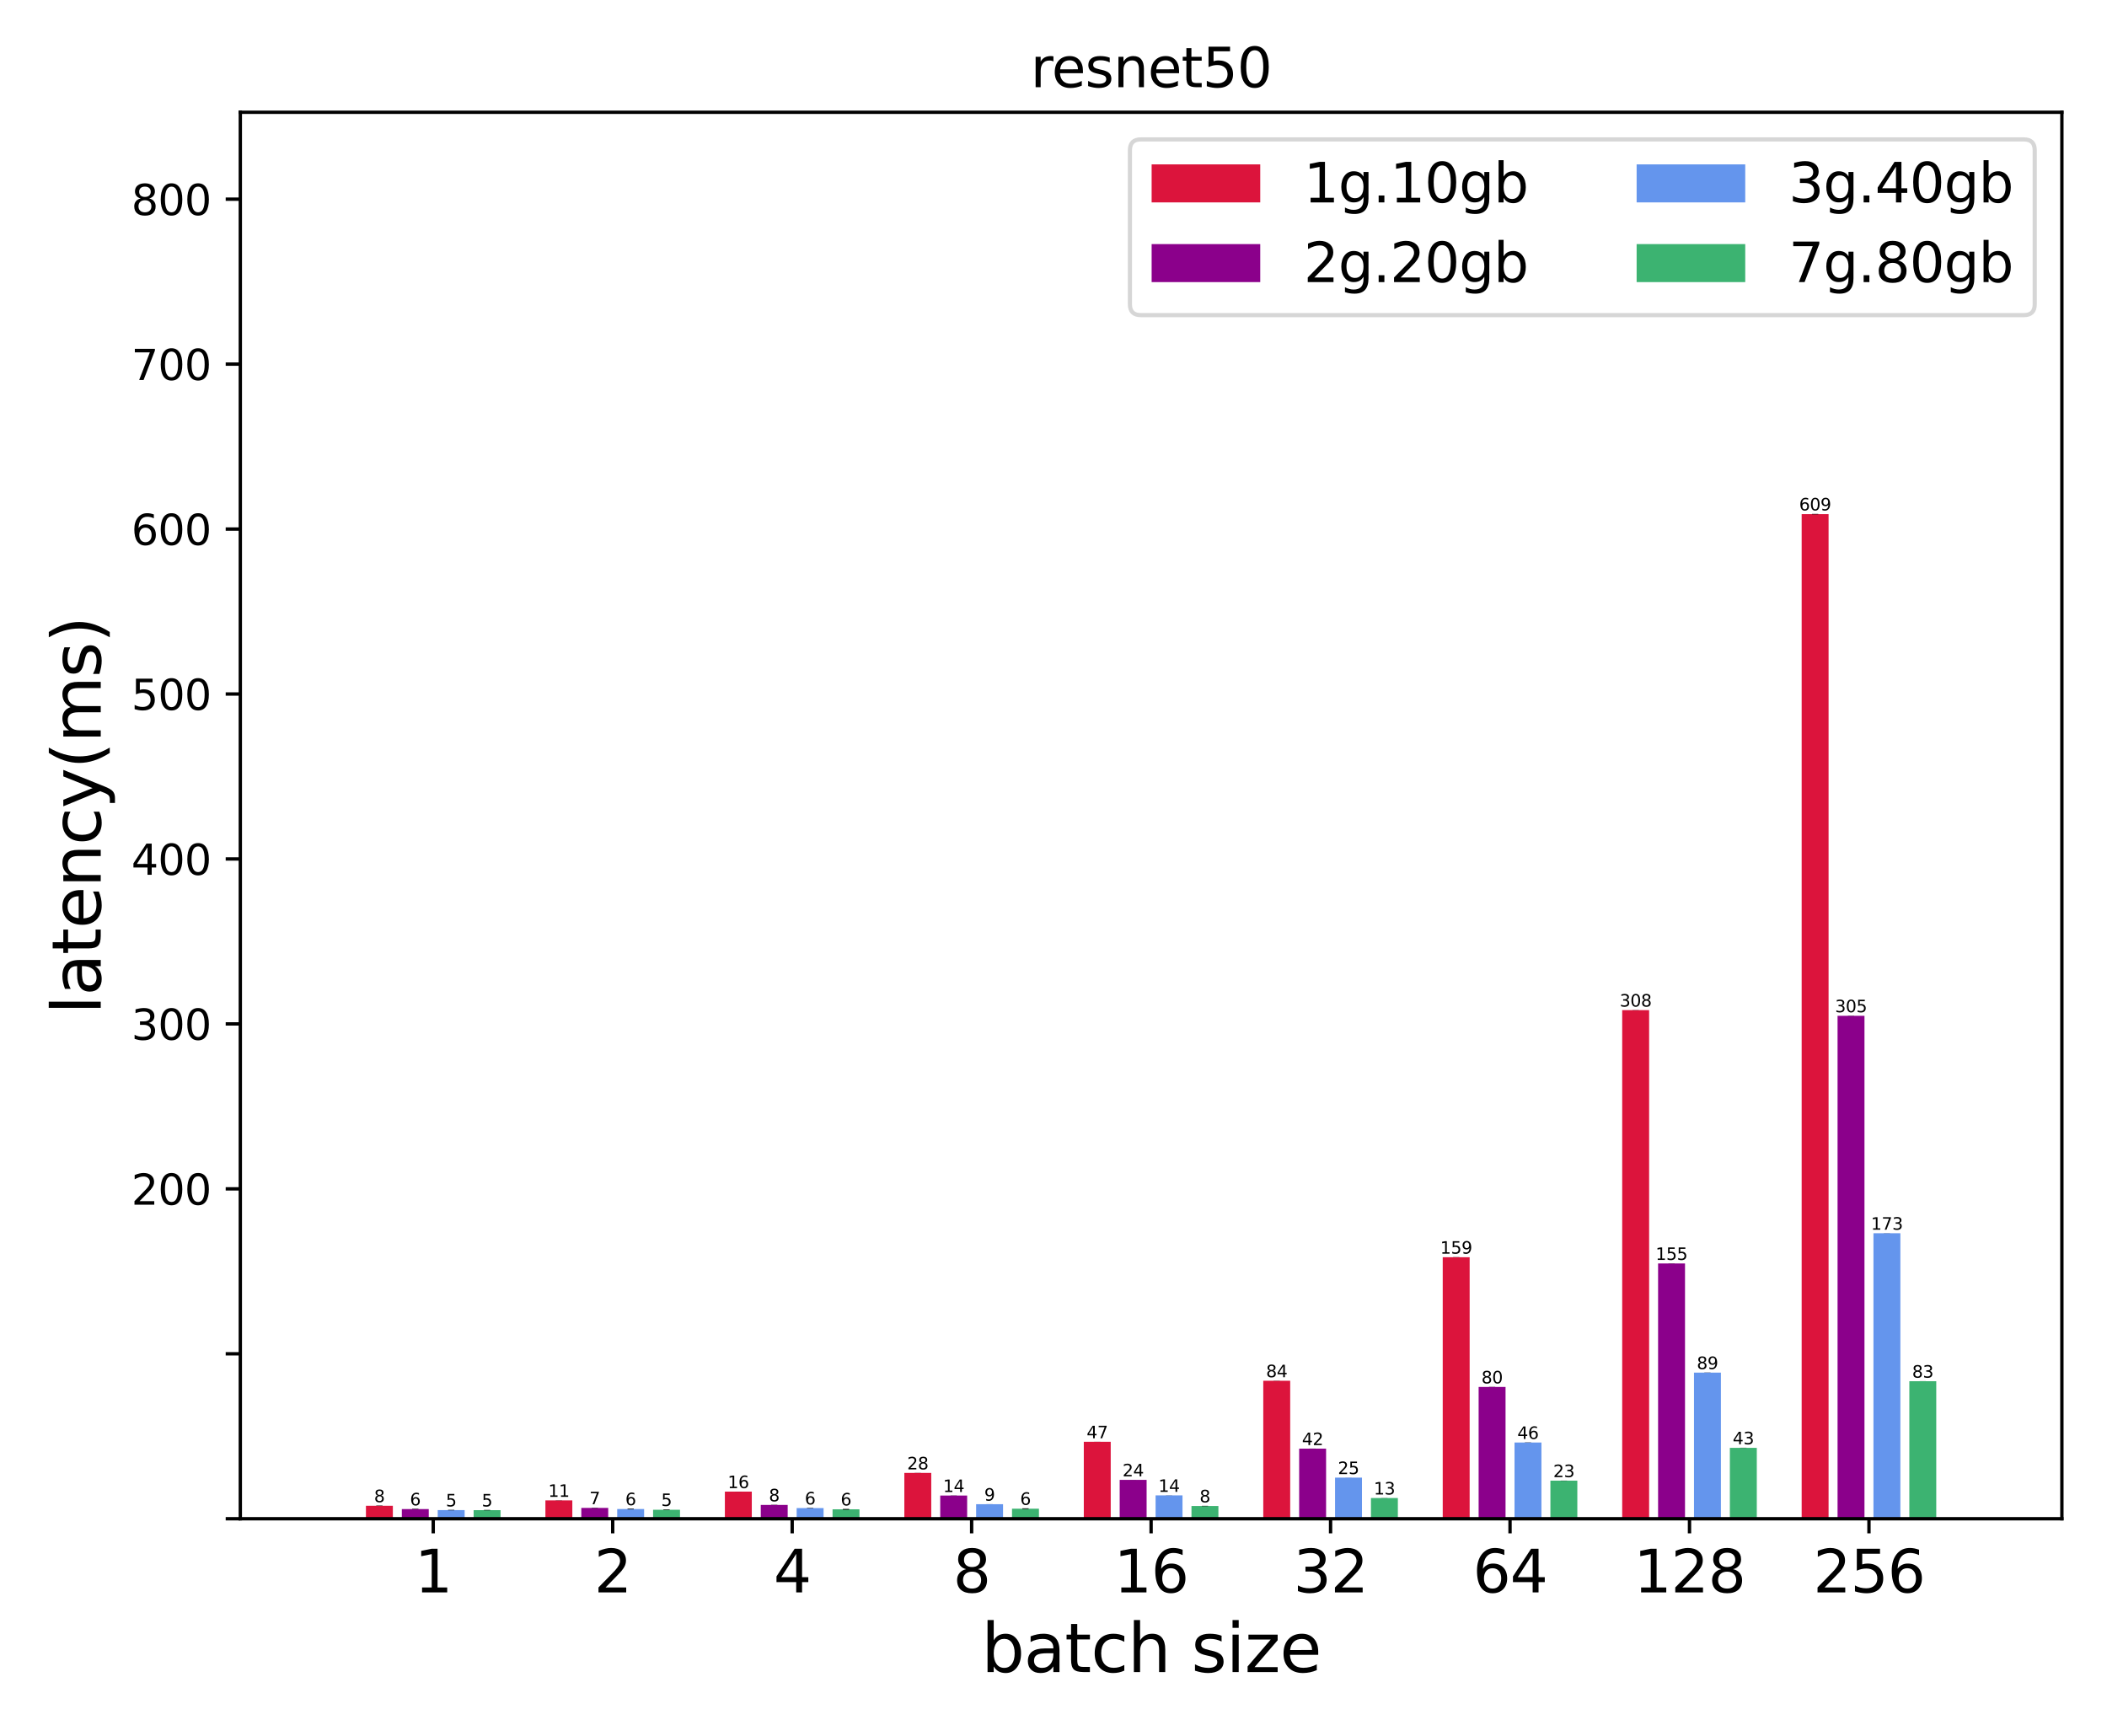 <?xml version="1.0" encoding="utf-8" standalone="no"?>
<!DOCTYPE svg PUBLIC "-//W3C//DTD SVG 1.1//EN"
  "http://www.w3.org/Graphics/SVG/1.1/DTD/svg11.dtd">
<svg xmlns:xlink="http://www.w3.org/1999/xlink" width="504.403pt" height="415.651pt" viewBox="0 0 504.403 415.651" xmlns="http://www.w3.org/2000/svg" version="1.1">
 <defs>
  <style type="text/css">*{stroke-linejoin: round; stroke-linecap: butt}</style>
 </defs>
 <g id="figure_1">
  <g id="patch_1">
   <path d="M 0 415.651 
L 504.403 415.651 
L 504.403 0 
L 0 0 
z
" style="fill: #ffffff"/>
  </g>
  <g id="axes_1">
   <g id="patch_2">
    <path d="M 57.53 363.611 
L 493.603 363.611 
L 493.603 26.88 
L 57.53 26.88 
z
" style="fill: #ffffff"/>
   </g>
   <g id="patch_3">
    <path d="M 87.604 363.611 
L 94.048 363.611 
L 94.048 360.507 
L 87.604 360.507 
z
" clip-path="url(#p82815f8ad1)" style="fill: #dc143c"/>
   </g>
   <g id="patch_4">
    <path d="M 130.567 363.611 
L 137.011 363.611 
L 137.011 359.216 
L 130.567 359.216 
z
" clip-path="url(#p82815f8ad1)" style="fill: #dc143c"/>
   </g>
   <g id="patch_5">
    <path d="M 173.53 363.611 
L 179.974 363.611 
L 179.974 357.123 
L 173.53 357.123 
z
" clip-path="url(#p82815f8ad1)" style="fill: #dc143c"/>
   </g>
   <g id="patch_6">
    <path d="M 216.493 363.611 
L 222.937 363.611 
L 222.937 352.637 
L 216.493 352.637 
z
" clip-path="url(#p82815f8ad1)" style="fill: #dc143c"/>
   </g>
   <g id="patch_7">
    <path d="M 259.456 363.611 
L 265.9 363.611 
L 265.9 345.181 
L 259.456 345.181 
z
" clip-path="url(#p82815f8ad1)" style="fill: #dc143c"/>
   </g>
   <g id="patch_8">
    <path d="M 302.419 363.611 
L 308.863 363.611 
L 308.863 330.573 
L 302.419 330.573 
z
" clip-path="url(#p82815f8ad1)" style="fill: #dc143c"/>
   </g>
   <g id="patch_9">
    <path d="M 345.381 363.611 
L 351.826 363.611 
L 351.826 301.007 
L 345.381 301.007 
z
" clip-path="url(#p82815f8ad1)" style="fill: #dc143c"/>
   </g>
   <g id="patch_10">
    <path d="M 388.344 363.611 
L 394.789 363.611 
L 394.789 241.849 
L 388.344 241.849 
z
" clip-path="url(#p82815f8ad1)" style="fill: #dc143c"/>
   </g>
   <g id="patch_11">
    <path d="M 431.307 363.611 
L 437.752 363.611 
L 437.752 123.089 
L 431.307 123.089 
z
" clip-path="url(#p82815f8ad1)" style="fill: #dc143c"/>
   </g>
   <g id="patch_12">
    <path d="M 96.197 363.611 
L 102.641 363.611 
L 102.641 361.301 
L 96.197 361.301 
z
" clip-path="url(#p82815f8ad1)" style="fill: #8b008b"/>
   </g>
   <g id="patch_13">
    <path d="M 139.16 363.611 
L 145.604 363.611 
L 145.604 361.021 
L 139.16 361.021 
z
" clip-path="url(#p82815f8ad1)" style="fill: #8b008b"/>
   </g>
   <g id="patch_14">
    <path d="M 182.122 363.611 
L 188.567 363.611 
L 188.567 360.302 
L 182.122 360.302 
z
" clip-path="url(#p82815f8ad1)" style="fill: #8b008b"/>
   </g>
   <g id="patch_15">
    <path d="M 225.085 363.611 
L 231.53 363.611 
L 231.53 358.063 
L 225.085 358.063 
z
" clip-path="url(#p82815f8ad1)" style="fill: #8b008b"/>
   </g>
   <g id="patch_16">
    <path d="M 268.048 363.611 
L 274.493 363.611 
L 274.493 354.303 
L 268.048 354.303 
z
" clip-path="url(#p82815f8ad1)" style="fill: #8b008b"/>
   </g>
   <g id="patch_17">
    <path d="M 311.011 363.611 
L 317.456 363.611 
L 317.456 346.828 
L 311.011 346.828 
z
" clip-path="url(#p82815f8ad1)" style="fill: #8b008b"/>
   </g>
   <g id="patch_18">
    <path d="M 353.974 363.611 
L 360.418 363.611 
L 360.418 332.058 
L 353.974 332.058 
z
" clip-path="url(#p82815f8ad1)" style="fill: #8b008b"/>
   </g>
   <g id="patch_19">
    <path d="M 396.937 363.611 
L 403.381 363.611 
L 403.381 302.499 
L 396.937 302.499 
z
" clip-path="url(#p82815f8ad1)" style="fill: #8b008b"/>
   </g>
   <g id="patch_20">
    <path d="M 439.9 363.611 
L 446.344 363.611 
L 446.344 243.204 
L 439.9 243.204 
z
" clip-path="url(#p82815f8ad1)" style="fill: #8b008b"/>
   </g>
   <g id="patch_21">
    <path d="M 104.789 363.611 
L 111.234 363.611 
L 111.234 361.542 
L 104.789 361.542 
z
" clip-path="url(#p82815f8ad1)" style="fill: #6495ed"/>
   </g>
   <g id="patch_22">
    <path d="M 147.752 363.611 
L 154.197 363.611 
L 154.197 361.285 
L 147.752 361.285 
z
" clip-path="url(#p82815f8ad1)" style="fill: #6495ed"/>
   </g>
   <g id="patch_23">
    <path d="M 190.715 363.611 
L 197.159 363.611 
L 197.159 361.064 
L 190.715 361.064 
z
" clip-path="url(#p82815f8ad1)" style="fill: #6495ed"/>
   </g>
   <g id="patch_24">
    <path d="M 233.678 363.611 
L 240.122 363.611 
L 240.122 360.124 
L 233.678 360.124 
z
" clip-path="url(#p82815f8ad1)" style="fill: #6495ed"/>
   </g>
   <g id="patch_25">
    <path d="M 276.641 363.611 
L 283.085 363.611 
L 283.085 358.023 
L 276.641 358.023 
z
" clip-path="url(#p82815f8ad1)" style="fill: #6495ed"/>
   </g>
   <g id="patch_26">
    <path d="M 319.604 363.611 
L 326.048 363.611 
L 326.048 353.762 
L 319.604 353.762 
z
" clip-path="url(#p82815f8ad1)" style="fill: #6495ed"/>
   </g>
   <g id="patch_27">
    <path d="M 362.567 363.611 
L 369.011 363.611 
L 369.011 345.363 
L 362.567 345.363 
z
" clip-path="url(#p82815f8ad1)" style="fill: #6495ed"/>
   </g>
   <g id="patch_28">
    <path d="M 405.53 363.611 
L 411.974 363.611 
L 411.974 328.623 
L 405.53 328.623 
z
" clip-path="url(#p82815f8ad1)" style="fill: #6495ed"/>
   </g>
   <g id="patch_29">
    <path d="M 448.492 363.611 
L 454.937 363.611 
L 454.937 295.257 
L 448.492 295.257 
z
" clip-path="url(#p82815f8ad1)" style="fill: #6495ed"/>
   </g>
   <g id="patch_30">
    <path d="M 113.382 363.611 
L 119.826 363.611 
L 119.826 361.554 
L 113.382 361.554 
z
" clip-path="url(#p82815f8ad1)" style="fill: #3cb371"/>
   </g>
   <g id="patch_31">
    <path d="M 156.345 363.611 
L 162.789 363.611 
L 162.789 361.463 
L 156.345 361.463 
z
" clip-path="url(#p82815f8ad1)" style="fill: #3cb371"/>
   </g>
   <g id="patch_32">
    <path d="M 199.308 363.611 
L 205.752 363.611 
L 205.752 361.36 
L 199.308 361.36 
z
" clip-path="url(#p82815f8ad1)" style="fill: #3cb371"/>
   </g>
   <g id="patch_33">
    <path d="M 242.27 363.611 
L 248.715 363.611 
L 248.715 361.202 
L 242.27 361.202 
z
" clip-path="url(#p82815f8ad1)" style="fill: #3cb371"/>
   </g>
   <g id="patch_34">
    <path d="M 285.233 363.611 
L 291.678 363.611 
L 291.678 360.563 
L 285.233 360.563 
z
" clip-path="url(#p82815f8ad1)" style="fill: #3cb371"/>
   </g>
   <g id="patch_35">
    <path d="M 328.196 363.611 
L 334.641 363.611 
L 334.641 358.651 
L 328.196 358.651 
z
" clip-path="url(#p82815f8ad1)" style="fill: #3cb371"/>
   </g>
   <g id="patch_36">
    <path d="M 371.159 363.611 
L 377.604 363.611 
L 377.604 354.501 
L 371.159 354.501 
z
" clip-path="url(#p82815f8ad1)" style="fill: #3cb371"/>
   </g>
   <g id="patch_37">
    <path d="M 414.122 363.611 
L 420.567 363.611 
L 420.567 346.634 
L 414.122 346.634 
z
" clip-path="url(#p82815f8ad1)" style="fill: #3cb371"/>
   </g>
   <g id="patch_38">
    <path d="M 457.085 363.611 
L 463.529 363.611 
L 463.529 330.68 
L 457.085 330.68 
z
" clip-path="url(#p82815f8ad1)" style="fill: #3cb371"/>
   </g>
   <g id="matplotlib.axis_1">
    <g id="xtick_1">
     <g id="line2d_1">
      <defs>
       <path id="m575e27b540" d="M 0 0 
L 0 3.5 
" style="stroke: #000000; stroke-width: 0.8"/>
      </defs>
      <g>
       <use xlink:href="#m575e27b540" x="103.715" y="363.611" style="stroke: #000000; stroke-width: 0.8"/>
      </g>
     </g>
     <g id="text_1">
      <!-- 1 -->
      <g transform="translate(99.261 381.249)scale(0.14 -0.14)">
       <defs>
        <path id="DejaVuSans-31" d="M 794 531 
L 1825 531 
L 1825 4091 
L 703 3866 
L 703 4441 
L 1819 4666 
L 2450 4666 
L 2450 531 
L 3481 531 
L 3481 0 
L 794 0 
L 794 531 
z
" transform="scale(0.016)"/>
       </defs>
       <use xlink:href="#DejaVuSans-31"/>
      </g>
     </g>
    </g>
    <g id="xtick_2">
     <g id="line2d_2">
      <g>
       <use xlink:href="#m575e27b540" x="146.678" y="363.611" style="stroke: #000000; stroke-width: 0.8"/>
      </g>
     </g>
     <g id="text_2">
      <!-- 2 -->
      <g transform="translate(142.224 381.249)scale(0.14 -0.14)">
       <defs>
        <path id="DejaVuSans-32" d="M 1228 531 
L 3431 531 
L 3431 0 
L 469 0 
L 469 531 
Q 828 903 1448 1529 
Q 2069 2156 2228 2338 
Q 2531 2678 2651 2914 
Q 2772 3150 2772 3378 
Q 2772 3750 2511 3984 
Q 2250 4219 1831 4219 
Q 1534 4219 1204 4116 
Q 875 4013 500 3803 
L 500 4441 
Q 881 4594 1212 4672 
Q 1544 4750 1819 4750 
Q 2544 4750 2975 4387 
Q 3406 4025 3406 3419 
Q 3406 3131 3298 2873 
Q 3191 2616 2906 2266 
Q 2828 2175 2409 1742 
Q 1991 1309 1228 531 
z
" transform="scale(0.016)"/>
       </defs>
       <use xlink:href="#DejaVuSans-32"/>
      </g>
     </g>
    </g>
    <g id="xtick_3">
     <g id="line2d_3">
      <g>
       <use xlink:href="#m575e27b540" x="189.641" y="363.611" style="stroke: #000000; stroke-width: 0.8"/>
      </g>
     </g>
     <g id="text_3">
      <!-- 4 -->
      <g transform="translate(185.187 381.249)scale(0.14 -0.14)">
       <defs>
        <path id="DejaVuSans-34" d="M 2419 4116 
L 825 1625 
L 2419 1625 
L 2419 4116 
z
M 2253 4666 
L 3047 4666 
L 3047 1625 
L 3713 1625 
L 3713 1100 
L 3047 1100 
L 3047 0 
L 2419 0 
L 2419 1100 
L 313 1100 
L 313 1709 
L 2253 4666 
z
" transform="scale(0.016)"/>
       </defs>
       <use xlink:href="#DejaVuSans-34"/>
      </g>
     </g>
    </g>
    <g id="xtick_4">
     <g id="line2d_4">
      <g>
       <use xlink:href="#m575e27b540" x="232.604" y="363.611" style="stroke: #000000; stroke-width: 0.8"/>
      </g>
     </g>
     <g id="text_4">
      <!-- 8 -->
      <g transform="translate(228.15 381.249)scale(0.14 -0.14)">
       <defs>
        <path id="DejaVuSans-38" d="M 2034 2216 
Q 1584 2216 1326 1975 
Q 1069 1734 1069 1313 
Q 1069 891 1326 650 
Q 1584 409 2034 409 
Q 2484 409 2743 651 
Q 3003 894 3003 1313 
Q 3003 1734 2745 1975 
Q 2488 2216 2034 2216 
z
M 1403 2484 
Q 997 2584 770 2862 
Q 544 3141 544 3541 
Q 544 4100 942 4425 
Q 1341 4750 2034 4750 
Q 2731 4750 3128 4425 
Q 3525 4100 3525 3541 
Q 3525 3141 3298 2862 
Q 3072 2584 2669 2484 
Q 3125 2378 3379 2068 
Q 3634 1759 3634 1313 
Q 3634 634 3220 271 
Q 2806 -91 2034 -91 
Q 1263 -91 848 271 
Q 434 634 434 1313 
Q 434 1759 690 2068 
Q 947 2378 1403 2484 
z
M 1172 3481 
Q 1172 3119 1398 2916 
Q 1625 2713 2034 2713 
Q 2441 2713 2670 2916 
Q 2900 3119 2900 3481 
Q 2900 3844 2670 4047 
Q 2441 4250 2034 4250 
Q 1625 4250 1398 4047 
Q 1172 3844 1172 3481 
z
" transform="scale(0.016)"/>
       </defs>
       <use xlink:href="#DejaVuSans-38"/>
      </g>
     </g>
    </g>
    <g id="xtick_5">
     <g id="line2d_5">
      <g>
       <use xlink:href="#m575e27b540" x="275.567" y="363.611" style="stroke: #000000; stroke-width: 0.8"/>
      </g>
     </g>
     <g id="text_5">
      <!-- 16 -->
      <g transform="translate(266.659 381.249)scale(0.14 -0.14)">
       <defs>
        <path id="DejaVuSans-36" d="M 2113 2584 
Q 1688 2584 1439 2293 
Q 1191 2003 1191 1497 
Q 1191 994 1439 701 
Q 1688 409 2113 409 
Q 2538 409 2786 701 
Q 3034 994 3034 1497 
Q 3034 2003 2786 2293 
Q 2538 2584 2113 2584 
z
M 3366 4563 
L 3366 3988 
Q 3128 4100 2886 4159 
Q 2644 4219 2406 4219 
Q 1781 4219 1451 3797 
Q 1122 3375 1075 2522 
Q 1259 2794 1537 2939 
Q 1816 3084 2150 3084 
Q 2853 3084 3261 2657 
Q 3669 2231 3669 1497 
Q 3669 778 3244 343 
Q 2819 -91 2113 -91 
Q 1303 -91 875 529 
Q 447 1150 447 2328 
Q 447 3434 972 4092 
Q 1497 4750 2381 4750 
Q 2619 4750 2861 4703 
Q 3103 4656 3366 4563 
z
" transform="scale(0.016)"/>
       </defs>
       <use xlink:href="#DejaVuSans-31"/>
       <use xlink:href="#DejaVuSans-36" x="63.623"/>
      </g>
     </g>
    </g>
    <g id="xtick_6">
     <g id="line2d_6">
      <g>
       <use xlink:href="#m575e27b540" x="318.53" y="363.611" style="stroke: #000000; stroke-width: 0.8"/>
      </g>
     </g>
     <g id="text_6">
      <!-- 32 -->
      <g transform="translate(309.622 381.249)scale(0.14 -0.14)">
       <defs>
        <path id="DejaVuSans-33" d="M 2597 2516 
Q 3050 2419 3304 2112 
Q 3559 1806 3559 1356 
Q 3559 666 3084 287 
Q 2609 -91 1734 -91 
Q 1441 -91 1130 -33 
Q 819 25 488 141 
L 488 750 
Q 750 597 1062 519 
Q 1375 441 1716 441 
Q 2309 441 2620 675 
Q 2931 909 2931 1356 
Q 2931 1769 2642 2001 
Q 2353 2234 1838 2234 
L 1294 2234 
L 1294 2753 
L 1863 2753 
Q 2328 2753 2575 2939 
Q 2822 3125 2822 3475 
Q 2822 3834 2567 4026 
Q 2313 4219 1838 4219 
Q 1578 4219 1281 4162 
Q 984 4106 628 3988 
L 628 4550 
Q 988 4650 1302 4700 
Q 1616 4750 1894 4750 
Q 2613 4750 3031 4423 
Q 3450 4097 3450 3541 
Q 3450 3153 3228 2886 
Q 3006 2619 2597 2516 
z
" transform="scale(0.016)"/>
       </defs>
       <use xlink:href="#DejaVuSans-33"/>
       <use xlink:href="#DejaVuSans-32" x="63.623"/>
      </g>
     </g>
    </g>
    <g id="xtick_7">
     <g id="line2d_7">
      <g>
       <use xlink:href="#m575e27b540" x="361.493" y="363.611" style="stroke: #000000; stroke-width: 0.8"/>
      </g>
     </g>
     <g id="text_7">
      <!-- 64 -->
      <g transform="translate(352.585 381.249)scale(0.14 -0.14)">
       <use xlink:href="#DejaVuSans-36"/>
       <use xlink:href="#DejaVuSans-34" x="63.623"/>
      </g>
     </g>
    </g>
    <g id="xtick_8">
     <g id="line2d_8">
      <g>
       <use xlink:href="#m575e27b540" x="404.455" y="363.611" style="stroke: #000000; stroke-width: 0.8"/>
      </g>
     </g>
     <g id="text_8">
      <!-- 128 -->
      <g transform="translate(391.094 381.249)scale(0.14 -0.14)">
       <use xlink:href="#DejaVuSans-31"/>
       <use xlink:href="#DejaVuSans-32" x="63.623"/>
       <use xlink:href="#DejaVuSans-38" x="127.246"/>
      </g>
     </g>
    </g>
    <g id="xtick_9">
     <g id="line2d_9">
      <g>
       <use xlink:href="#m575e27b540" x="447.418" y="363.611" style="stroke: #000000; stroke-width: 0.8"/>
      </g>
     </g>
     <g id="text_9">
      <!-- 256 -->
      <g transform="translate(434.057 381.249)scale(0.14 -0.14)">
       <defs>
        <path id="DejaVuSans-35" d="M 691 4666 
L 3169 4666 
L 3169 4134 
L 1269 4134 
L 1269 2991 
Q 1406 3038 1543 3061 
Q 1681 3084 1819 3084 
Q 2600 3084 3056 2656 
Q 3513 2228 3513 1497 
Q 3513 744 3044 326 
Q 2575 -91 1722 -91 
Q 1428 -91 1123 -41 
Q 819 9 494 109 
L 494 744 
Q 775 591 1075 516 
Q 1375 441 1709 441 
Q 2250 441 2565 725 
Q 2881 1009 2881 1497 
Q 2881 1984 2565 2268 
Q 2250 2553 1709 2553 
Q 1456 2553 1204 2497 
Q 953 2441 691 2322 
L 691 4666 
z
" transform="scale(0.016)"/>
       </defs>
       <use xlink:href="#DejaVuSans-32"/>
       <use xlink:href="#DejaVuSans-35" x="63.623"/>
       <use xlink:href="#DejaVuSans-36" x="127.246"/>
      </g>
     </g>
    </g>
    <g id="text_10">
     <!-- batch size -->
     <g transform="translate(234.927 400.318)scale(0.16 -0.16)">
      <defs>
       <path id="DejaVuSans-62" d="M 3116 1747 
Q 3116 2381 2855 2742 
Q 2594 3103 2138 3103 
Q 1681 3103 1420 2742 
Q 1159 2381 1159 1747 
Q 1159 1113 1420 752 
Q 1681 391 2138 391 
Q 2594 391 2855 752 
Q 3116 1113 3116 1747 
z
M 1159 2969 
Q 1341 3281 1617 3432 
Q 1894 3584 2278 3584 
Q 2916 3584 3314 3078 
Q 3713 2572 3713 1747 
Q 3713 922 3314 415 
Q 2916 -91 2278 -91 
Q 1894 -91 1617 61 
Q 1341 213 1159 525 
L 1159 0 
L 581 0 
L 581 4863 
L 1159 4863 
L 1159 2969 
z
" transform="scale(0.016)"/>
       <path id="DejaVuSans-61" d="M 2194 1759 
Q 1497 1759 1228 1600 
Q 959 1441 959 1056 
Q 959 750 1161 570 
Q 1363 391 1709 391 
Q 2188 391 2477 730 
Q 2766 1069 2766 1631 
L 2766 1759 
L 2194 1759 
z
M 3341 1997 
L 3341 0 
L 2766 0 
L 2766 531 
Q 2569 213 2275 61 
Q 1981 -91 1556 -91 
Q 1019 -91 701 211 
Q 384 513 384 1019 
Q 384 1609 779 1909 
Q 1175 2209 1959 2209 
L 2766 2209 
L 2766 2266 
Q 2766 2663 2505 2880 
Q 2244 3097 1772 3097 
Q 1472 3097 1187 3025 
Q 903 2953 641 2809 
L 641 3341 
Q 956 3463 1253 3523 
Q 1550 3584 1831 3584 
Q 2591 3584 2966 3190 
Q 3341 2797 3341 1997 
z
" transform="scale(0.016)"/>
       <path id="DejaVuSans-74" d="M 1172 4494 
L 1172 3500 
L 2356 3500 
L 2356 3053 
L 1172 3053 
L 1172 1153 
Q 1172 725 1289 603 
Q 1406 481 1766 481 
L 2356 481 
L 2356 0 
L 1766 0 
Q 1100 0 847 248 
Q 594 497 594 1153 
L 594 3053 
L 172 3053 
L 172 3500 
L 594 3500 
L 594 4494 
L 1172 4494 
z
" transform="scale(0.016)"/>
       <path id="DejaVuSans-63" d="M 3122 3366 
L 3122 2828 
Q 2878 2963 2633 3030 
Q 2388 3097 2138 3097 
Q 1578 3097 1268 2742 
Q 959 2388 959 1747 
Q 959 1106 1268 751 
Q 1578 397 2138 397 
Q 2388 397 2633 464 
Q 2878 531 3122 666 
L 3122 134 
Q 2881 22 2623 -34 
Q 2366 -91 2075 -91 
Q 1284 -91 818 406 
Q 353 903 353 1747 
Q 353 2603 823 3093 
Q 1294 3584 2113 3584 
Q 2378 3584 2631 3529 
Q 2884 3475 3122 3366 
z
" transform="scale(0.016)"/>
       <path id="DejaVuSans-68" d="M 3513 2113 
L 3513 0 
L 2938 0 
L 2938 2094 
Q 2938 2591 2744 2837 
Q 2550 3084 2163 3084 
Q 1697 3084 1428 2787 
Q 1159 2491 1159 1978 
L 1159 0 
L 581 0 
L 581 4863 
L 1159 4863 
L 1159 2956 
Q 1366 3272 1645 3428 
Q 1925 3584 2291 3584 
Q 2894 3584 3203 3211 
Q 3513 2838 3513 2113 
z
" transform="scale(0.016)"/>
       <path id="DejaVuSans-20" transform="scale(0.016)"/>
       <path id="DejaVuSans-73" d="M 2834 3397 
L 2834 2853 
Q 2591 2978 2328 3040 
Q 2066 3103 1784 3103 
Q 1356 3103 1142 2972 
Q 928 2841 928 2578 
Q 928 2378 1081 2264 
Q 1234 2150 1697 2047 
L 1894 2003 
Q 2506 1872 2764 1633 
Q 3022 1394 3022 966 
Q 3022 478 2636 193 
Q 2250 -91 1575 -91 
Q 1294 -91 989 -36 
Q 684 19 347 128 
L 347 722 
Q 666 556 975 473 
Q 1284 391 1588 391 
Q 1994 391 2212 530 
Q 2431 669 2431 922 
Q 2431 1156 2273 1281 
Q 2116 1406 1581 1522 
L 1381 1569 
Q 847 1681 609 1914 
Q 372 2147 372 2553 
Q 372 3047 722 3315 
Q 1072 3584 1716 3584 
Q 2034 3584 2315 3537 
Q 2597 3491 2834 3397 
z
" transform="scale(0.016)"/>
       <path id="DejaVuSans-69" d="M 603 3500 
L 1178 3500 
L 1178 0 
L 603 0 
L 603 3500 
z
M 603 4863 
L 1178 4863 
L 1178 4134 
L 603 4134 
L 603 4863 
z
" transform="scale(0.016)"/>
       <path id="DejaVuSans-7a" d="M 353 3500 
L 3084 3500 
L 3084 2975 
L 922 459 
L 3084 459 
L 3084 0 
L 275 0 
L 275 525 
L 2438 3041 
L 353 3041 
L 353 3500 
z
" transform="scale(0.016)"/>
       <path id="DejaVuSans-65" d="M 3597 1894 
L 3597 1613 
L 953 1613 
Q 991 1019 1311 708 
Q 1631 397 2203 397 
Q 2534 397 2845 478 
Q 3156 559 3463 722 
L 3463 178 
Q 3153 47 2828 -22 
Q 2503 -91 2169 -91 
Q 1331 -91 842 396 
Q 353 884 353 1716 
Q 353 2575 817 3079 
Q 1281 3584 2069 3584 
Q 2775 3584 3186 3129 
Q 3597 2675 3597 1894 
z
M 3022 2063 
Q 3016 2534 2758 2815 
Q 2500 3097 2075 3097 
Q 1594 3097 1305 2825 
Q 1016 2553 972 2059 
L 3022 2063 
z
" transform="scale(0.016)"/>
      </defs>
      <use xlink:href="#DejaVuSans-62"/>
      <use xlink:href="#DejaVuSans-61" x="63.477"/>
      <use xlink:href="#DejaVuSans-74" x="124.756"/>
      <use xlink:href="#DejaVuSans-63" x="163.965"/>
      <use xlink:href="#DejaVuSans-68" x="218.945"/>
      <use xlink:href="#DejaVuSans-20" x="282.324"/>
      <use xlink:href="#DejaVuSans-73" x="314.111"/>
      <use xlink:href="#DejaVuSans-69" x="366.211"/>
      <use xlink:href="#DejaVuSans-7a" x="393.994"/>
      <use xlink:href="#DejaVuSans-65" x="446.484"/>
     </g>
    </g>
   </g>
   <g id="matplotlib.axis_2">
    <g id="ytick_1">
     <g id="line2d_10">
      <defs>
       <path id="m299f37c5ac" d="M 0 0 
L -3.5 0 
" style="stroke: #000000; stroke-width: 0.8"/>
      </defs>
      <g>
       <use xlink:href="#m299f37c5ac" x="57.53" y="363.611" style="stroke: #000000; stroke-width: 0.8"/>
      </g>
     </g>
    </g>
    <g id="ytick_2">
     <g id="line2d_11">
      <g>
       <use xlink:href="#m299f37c5ac" x="57.53" y="324.121" style="stroke: #000000; stroke-width: 0.8"/>
      </g>
     </g>
    </g>
    <g id="ytick_3">
     <g id="line2d_12">
      <g>
       <use xlink:href="#m299f37c5ac" x="57.53" y="284.63" style="stroke: #000000; stroke-width: 0.8"/>
      </g>
     </g>
     <g id="text_11">
      <!-- 200 -->
      <g transform="translate(31.442 288.429)scale(0.1 -0.1)">
       <defs>
        <path id="DejaVuSans-30" d="M 2034 4250 
Q 1547 4250 1301 3770 
Q 1056 3291 1056 2328 
Q 1056 1369 1301 889 
Q 1547 409 2034 409 
Q 2525 409 2770 889 
Q 3016 1369 3016 2328 
Q 3016 3291 2770 3770 
Q 2525 4250 2034 4250 
z
M 2034 4750 
Q 2819 4750 3233 4129 
Q 3647 3509 3647 2328 
Q 3647 1150 3233 529 
Q 2819 -91 2034 -91 
Q 1250 -91 836 529 
Q 422 1150 422 2328 
Q 422 3509 836 4129 
Q 1250 4750 2034 4750 
z
" transform="scale(0.016)"/>
       </defs>
       <use xlink:href="#DejaVuSans-32"/>
       <use xlink:href="#DejaVuSans-30" x="63.623"/>
       <use xlink:href="#DejaVuSans-30" x="127.246"/>
      </g>
     </g>
    </g>
    <g id="ytick_4">
     <g id="line2d_13">
      <g>
       <use xlink:href="#m299f37c5ac" x="57.53" y="245.139" style="stroke: #000000; stroke-width: 0.8"/>
      </g>
     </g>
     <g id="text_12">
      <!-- 300 -->
      <g transform="translate(31.442 248.938)scale(0.1 -0.1)">
       <use xlink:href="#DejaVuSans-33"/>
       <use xlink:href="#DejaVuSans-30" x="63.623"/>
       <use xlink:href="#DejaVuSans-30" x="127.246"/>
      </g>
     </g>
    </g>
    <g id="ytick_5">
     <g id="line2d_14">
      <g>
       <use xlink:href="#m299f37c5ac" x="57.53" y="205.648" style="stroke: #000000; stroke-width: 0.8"/>
      </g>
     </g>
     <g id="text_13">
      <!-- 400 -->
      <g transform="translate(31.442 209.448)scale(0.1 -0.1)">
       <use xlink:href="#DejaVuSans-34"/>
       <use xlink:href="#DejaVuSans-30" x="63.623"/>
       <use xlink:href="#DejaVuSans-30" x="127.246"/>
      </g>
     </g>
    </g>
    <g id="ytick_6">
     <g id="line2d_15">
      <g>
       <use xlink:href="#m299f37c5ac" x="57.53" y="166.158" style="stroke: #000000; stroke-width: 0.8"/>
      </g>
     </g>
     <g id="text_14">
      <!-- 500 -->
      <g transform="translate(31.442 169.957)scale(0.1 -0.1)">
       <use xlink:href="#DejaVuSans-35"/>
       <use xlink:href="#DejaVuSans-30" x="63.623"/>
       <use xlink:href="#DejaVuSans-30" x="127.246"/>
      </g>
     </g>
    </g>
    <g id="ytick_7">
     <g id="line2d_16">
      <g>
       <use xlink:href="#m299f37c5ac" x="57.53" y="126.667" style="stroke: #000000; stroke-width: 0.8"/>
      </g>
     </g>
     <g id="text_15">
      <!-- 600 -->
      <g transform="translate(31.442 130.466)scale(0.1 -0.1)">
       <use xlink:href="#DejaVuSans-36"/>
       <use xlink:href="#DejaVuSans-30" x="63.623"/>
       <use xlink:href="#DejaVuSans-30" x="127.246"/>
      </g>
     </g>
    </g>
    <g id="ytick_8">
     <g id="line2d_17">
      <g>
       <use xlink:href="#m299f37c5ac" x="57.53" y="87.176" style="stroke: #000000; stroke-width: 0.8"/>
      </g>
     </g>
     <g id="text_16">
      <!-- 700 -->
      <g transform="translate(31.442 90.975)scale(0.1 -0.1)">
       <defs>
        <path id="DejaVuSans-37" d="M 525 4666 
L 3525 4666 
L 3525 4397 
L 1831 0 
L 1172 0 
L 2766 4134 
L 525 4134 
L 525 4666 
z
" transform="scale(0.016)"/>
       </defs>
       <use xlink:href="#DejaVuSans-37"/>
       <use xlink:href="#DejaVuSans-30" x="63.623"/>
       <use xlink:href="#DejaVuSans-30" x="127.246"/>
      </g>
     </g>
    </g>
    <g id="ytick_9">
     <g id="line2d_18">
      <g>
       <use xlink:href="#m299f37c5ac" x="57.53" y="47.685" style="stroke: #000000; stroke-width: 0.8"/>
      </g>
     </g>
     <g id="text_17">
      <!-- 800 -->
      <g transform="translate(31.442 51.485)scale(0.1 -0.1)">
       <use xlink:href="#DejaVuSans-38"/>
       <use xlink:href="#DejaVuSans-30" x="63.623"/>
       <use xlink:href="#DejaVuSans-30" x="127.246"/>
      </g>
     </g>
    </g>
    <g id="text_18">
     <!-- latency(ms) -->
     <g transform="translate(24.115 242.836)rotate(-90)scale(0.16 -0.16)">
      <defs>
       <path id="DejaVuSans-6c" d="M 603 4863 
L 1178 4863 
L 1178 0 
L 603 0 
L 603 4863 
z
" transform="scale(0.016)"/>
       <path id="DejaVuSans-6e" d="M 3513 2113 
L 3513 0 
L 2938 0 
L 2938 2094 
Q 2938 2591 2744 2837 
Q 2550 3084 2163 3084 
Q 1697 3084 1428 2787 
Q 1159 2491 1159 1978 
L 1159 0 
L 581 0 
L 581 3500 
L 1159 3500 
L 1159 2956 
Q 1366 3272 1645 3428 
Q 1925 3584 2291 3584 
Q 2894 3584 3203 3211 
Q 3513 2838 3513 2113 
z
" transform="scale(0.016)"/>
       <path id="DejaVuSans-79" d="M 2059 -325 
Q 1816 -950 1584 -1140 
Q 1353 -1331 966 -1331 
L 506 -1331 
L 506 -850 
L 844 -850 
Q 1081 -850 1212 -737 
Q 1344 -625 1503 -206 
L 1606 56 
L 191 3500 
L 800 3500 
L 1894 763 
L 2988 3500 
L 3597 3500 
L 2059 -325 
z
" transform="scale(0.016)"/>
       <path id="DejaVuSans-28" d="M 1984 4856 
Q 1566 4138 1362 3434 
Q 1159 2731 1159 2009 
Q 1159 1288 1364 580 
Q 1569 -128 1984 -844 
L 1484 -844 
Q 1016 -109 783 600 
Q 550 1309 550 2009 
Q 550 2706 781 3412 
Q 1013 4119 1484 4856 
L 1984 4856 
z
" transform="scale(0.016)"/>
       <path id="DejaVuSans-6d" d="M 3328 2828 
Q 3544 3216 3844 3400 
Q 4144 3584 4550 3584 
Q 5097 3584 5394 3201 
Q 5691 2819 5691 2113 
L 5691 0 
L 5113 0 
L 5113 2094 
Q 5113 2597 4934 2840 
Q 4756 3084 4391 3084 
Q 3944 3084 3684 2787 
Q 3425 2491 3425 1978 
L 3425 0 
L 2847 0 
L 2847 2094 
Q 2847 2600 2669 2842 
Q 2491 3084 2119 3084 
Q 1678 3084 1418 2786 
Q 1159 2488 1159 1978 
L 1159 0 
L 581 0 
L 581 3500 
L 1159 3500 
L 1159 2956 
Q 1356 3278 1631 3431 
Q 1906 3584 2284 3584 
Q 2666 3584 2933 3390 
Q 3200 3197 3328 2828 
z
" transform="scale(0.016)"/>
       <path id="DejaVuSans-29" d="M 513 4856 
L 1013 4856 
Q 1481 4119 1714 3412 
Q 1947 2706 1947 2009 
Q 1947 1309 1714 600 
Q 1481 -109 1013 -844 
L 513 -844 
Q 928 -128 1133 580 
Q 1338 1288 1338 2009 
Q 1338 2731 1133 3434 
Q 928 4138 513 4856 
z
" transform="scale(0.016)"/>
      </defs>
      <use xlink:href="#DejaVuSans-6c"/>
      <use xlink:href="#DejaVuSans-61" x="27.783"/>
      <use xlink:href="#DejaVuSans-74" x="89.062"/>
      <use xlink:href="#DejaVuSans-65" x="128.271"/>
      <use xlink:href="#DejaVuSans-6e" x="189.795"/>
      <use xlink:href="#DejaVuSans-63" x="253.174"/>
      <use xlink:href="#DejaVuSans-79" x="308.154"/>
      <use xlink:href="#DejaVuSans-28" x="367.334"/>
      <use xlink:href="#DejaVuSans-6d" x="406.348"/>
      <use xlink:href="#DejaVuSans-73" x="503.76"/>
      <use xlink:href="#DejaVuSans-29" x="555.859"/>
     </g>
    </g>
   </g>
   <g id="LineCollection_1">
    <path d="M 90.826 360.543 
L 90.826 360.472 
" clip-path="url(#p82815f8ad1)" style="fill: none; stroke: #000000; stroke-width: 1.5"/>
    <path d="M 133.789 359.236 
L 133.789 359.196 
" clip-path="url(#p82815f8ad1)" style="fill: none; stroke: #000000; stroke-width: 1.5"/>
    <path d="M 176.752 357.135 
L 176.752 357.111 
" clip-path="url(#p82815f8ad1)" style="fill: none; stroke: #000000; stroke-width: 1.5"/>
    <path d="M 219.715 352.649 
L 219.715 352.625 
" clip-path="url(#p82815f8ad1)" style="fill: none; stroke: #000000; stroke-width: 1.5"/>
    <path d="M 262.678 345.193 
L 262.678 345.169 
" clip-path="url(#p82815f8ad1)" style="fill: none; stroke: #000000; stroke-width: 1.5"/>
    <path d="M 305.641 330.589 
L 305.641 330.558 
" clip-path="url(#p82815f8ad1)" style="fill: none; stroke: #000000; stroke-width: 1.5"/>
    <path d="M 348.604 301.03 
L 348.604 300.983 
" clip-path="url(#p82815f8ad1)" style="fill: none; stroke: #000000; stroke-width: 1.5"/>
    <path d="M 391.567 241.873 
L 391.567 241.826 
" clip-path="url(#p82815f8ad1)" style="fill: none; stroke: #000000; stroke-width: 1.5"/>
    <path d="M 434.529 123.144 
L 434.529 123.034 
" clip-path="url(#p82815f8ad1)" style="fill: none; stroke: #000000; stroke-width: 1.5"/>
   </g>
   <g id="LineCollection_2">
    <path d="M 99.419 361.36 
L 99.419 361.242 
" clip-path="url(#p82815f8ad1)" style="fill: none; stroke: #000000; stroke-width: 1.5"/>
    <path d="M 142.382 361.06 
L 142.382 360.981 
" clip-path="url(#p82815f8ad1)" style="fill: none; stroke: #000000; stroke-width: 1.5"/>
    <path d="M 185.345 360.33 
L 185.345 360.274 
" clip-path="url(#p82815f8ad1)" style="fill: none; stroke: #000000; stroke-width: 1.5"/>
    <path d="M 228.308 358.083 
L 228.308 358.043 
" clip-path="url(#p82815f8ad1)" style="fill: none; stroke: #000000; stroke-width: 1.5"/>
    <path d="M 271.27 354.311 
L 271.27 354.295 
" clip-path="url(#p82815f8ad1)" style="fill: none; stroke: #000000; stroke-width: 1.5"/>
    <path d="M 314.233 346.84 
L 314.233 346.816 
" clip-path="url(#p82815f8ad1)" style="fill: none; stroke: #000000; stroke-width: 1.5"/>
    <path d="M 357.196 332.078 
L 357.196 332.038 
" clip-path="url(#p82815f8ad1)" style="fill: none; stroke: #000000; stroke-width: 1.5"/>
    <path d="M 400.159 302.523 
L 400.159 302.476 
" clip-path="url(#p82815f8ad1)" style="fill: none; stroke: #000000; stroke-width: 1.5"/>
    <path d="M 443.122 243.228 
L 443.122 243.18 
" clip-path="url(#p82815f8ad1)" style="fill: none; stroke: #000000; stroke-width: 1.5"/>
   </g>
   <g id="LineCollection_3">
    <path d="M 108.011 361.593 
L 108.011 361.491 
" clip-path="url(#p82815f8ad1)" style="fill: none; stroke: #000000; stroke-width: 1.5"/>
    <path d="M 150.974 361.368 
L 150.974 361.202 
" clip-path="url(#p82815f8ad1)" style="fill: none; stroke: #000000; stroke-width: 1.5"/>
    <path d="M 193.937 361.112 
L 193.937 361.017 
" clip-path="url(#p82815f8ad1)" style="fill: none; stroke: #000000; stroke-width: 1.5"/>
    <path d="M 236.9 360.132 
L 236.9 360.116 
" clip-path="url(#p82815f8ad1)" style="fill: none; stroke: #000000; stroke-width: 1.5"/>
    <path d="M 279.863 358.039 
L 279.863 358.008 
" clip-path="url(#p82815f8ad1)" style="fill: none; stroke: #000000; stroke-width: 1.5"/>
    <path d="M 322.826 353.774 
L 322.826 353.75 
" clip-path="url(#p82815f8ad1)" style="fill: none; stroke: #000000; stroke-width: 1.5"/>
    <path d="M 365.789 345.386 
L 365.789 345.339 
" clip-path="url(#p82815f8ad1)" style="fill: none; stroke: #000000; stroke-width: 1.5"/>
    <path d="M 408.752 328.638 
L 408.752 328.607 
" clip-path="url(#p82815f8ad1)" style="fill: none; stroke: #000000; stroke-width: 1.5"/>
    <path d="M 451.715 295.273 
L 451.715 295.241 
" clip-path="url(#p82815f8ad1)" style="fill: none; stroke: #000000; stroke-width: 1.5"/>
   </g>
   <g id="LineCollection_4">
    <path d="M 116.604 361.605 
L 116.604 361.503 
" clip-path="url(#p82815f8ad1)" style="fill: none; stroke: #000000; stroke-width: 1.5"/>
    <path d="M 159.567 361.534 
L 159.567 361.392 
" clip-path="url(#p82815f8ad1)" style="fill: none; stroke: #000000; stroke-width: 1.5"/>
    <path d="M 202.53 361.459 
L 202.53 361.262 
" clip-path="url(#p82815f8ad1)" style="fill: none; stroke: #000000; stroke-width: 1.5"/>
    <path d="M 245.493 361.289 
L 245.493 361.116 
" clip-path="url(#p82815f8ad1)" style="fill: none; stroke: #000000; stroke-width: 1.5"/>
    <path d="M 288.456 360.61 
L 288.456 360.515 
" clip-path="url(#p82815f8ad1)" style="fill: none; stroke: #000000; stroke-width: 1.5"/>
    <path d="M 331.419 358.663 
L 331.419 358.639 
" clip-path="url(#p82815f8ad1)" style="fill: none; stroke: #000000; stroke-width: 1.5"/>
    <path d="M 374.381 354.521 
L 374.381 354.481 
" clip-path="url(#p82815f8ad1)" style="fill: none; stroke: #000000; stroke-width: 1.5"/>
    <path d="M 417.344 346.654 
L 417.344 346.615 
" clip-path="url(#p82815f8ad1)" style="fill: none; stroke: #000000; stroke-width: 1.5"/>
    <path d="M 460.307 330.692 
L 460.307 330.668 
" clip-path="url(#p82815f8ad1)" style="fill: none; stroke: #000000; stroke-width: 1.5"/>
   </g>
   <g id="patch_39">
    <path d="M 57.53 363.611 
L 57.53 26.88 
" style="fill: none; stroke: #000000; stroke-width: 0.8; stroke-linejoin: miter; stroke-linecap: square"/>
   </g>
   <g id="patch_40">
    <path d="M 493.603 363.611 
L 493.603 26.88 
" style="fill: none; stroke: #000000; stroke-width: 0.8; stroke-linejoin: miter; stroke-linecap: square"/>
   </g>
   <g id="patch_41">
    <path d="M 57.53 363.611 
L 493.603 363.611 
" style="fill: none; stroke: #000000; stroke-width: 0.8; stroke-linejoin: miter; stroke-linecap: square"/>
   </g>
   <g id="patch_42">
    <path d="M 57.53 26.88 
L 493.603 26.88 
" style="fill: none; stroke: #000000; stroke-width: 0.8; stroke-linejoin: miter; stroke-linecap: square"/>
   </g>
   <g id="text_19">
    <!-- 8 -->
    <g transform="translate(89.554 359.64)scale(0.04 -0.04)">
     <use xlink:href="#DejaVuSans-38"/>
    </g>
   </g>
   <g id="text_20">
    <!-- 11 -->
    <g transform="translate(131.244 358.364)scale(0.04 -0.04)">
     <use xlink:href="#DejaVuSans-31"/>
     <use xlink:href="#DejaVuSans-31" x="63.623"/>
    </g>
   </g>
   <g id="text_21">
    <!-- 16 -->
    <g transform="translate(174.207 356.279)scale(0.04 -0.04)">
     <use xlink:href="#DejaVuSans-31"/>
     <use xlink:href="#DejaVuSans-36" x="63.623"/>
    </g>
   </g>
   <g id="text_22">
    <!-- 28 -->
    <g transform="translate(217.17 351.793)scale(0.04 -0.04)">
     <use xlink:href="#DejaVuSans-32"/>
     <use xlink:href="#DejaVuSans-38" x="63.623"/>
    </g>
   </g>
   <g id="text_23">
    <!-- 47 -->
    <g transform="translate(260.133 344.337)scale(0.04 -0.04)">
     <use xlink:href="#DejaVuSans-34"/>
     <use xlink:href="#DejaVuSans-37" x="63.623"/>
    </g>
   </g>
   <g id="text_24">
    <!-- 84 -->
    <g transform="translate(303.096 329.726)scale(0.04 -0.04)">
     <use xlink:href="#DejaVuSans-38"/>
     <use xlink:href="#DejaVuSans-34" x="63.623"/>
    </g>
   </g>
   <g id="text_25">
    <!-- 159 -->
    <g transform="translate(344.786 300.151)scale(0.04 -0.04)">
     <defs>
      <path id="DejaVuSans-39" d="M 703 97 
L 703 672 
Q 941 559 1184 500 
Q 1428 441 1663 441 
Q 2288 441 2617 861 
Q 2947 1281 2994 2138 
Q 2813 1869 2534 1725 
Q 2256 1581 1919 1581 
Q 1219 1581 811 2004 
Q 403 2428 403 3163 
Q 403 3881 828 4315 
Q 1253 4750 1959 4750 
Q 2769 4750 3195 4129 
Q 3622 3509 3622 2328 
Q 3622 1225 3098 567 
Q 2575 -91 1691 -91 
Q 1453 -91 1209 -44 
Q 966 3 703 97 
z
M 1959 2075 
Q 2384 2075 2632 2365 
Q 2881 2656 2881 3163 
Q 2881 3666 2632 3958 
Q 2384 4250 1959 4250 
Q 1534 4250 1286 3958 
Q 1038 3666 1038 3163 
Q 1038 2656 1286 2365 
Q 1534 2075 1959 2075 
z
" transform="scale(0.016)"/>
     </defs>
     <use xlink:href="#DejaVuSans-31"/>
     <use xlink:href="#DejaVuSans-35" x="63.623"/>
     <use xlink:href="#DejaVuSans-39" x="127.246"/>
    </g>
   </g>
   <g id="text_26">
    <!-- 308 -->
    <g transform="translate(387.749 240.994)scale(0.04 -0.04)">
     <use xlink:href="#DejaVuSans-33"/>
     <use xlink:href="#DejaVuSans-30" x="63.623"/>
     <use xlink:href="#DejaVuSans-38" x="127.246"/>
    </g>
   </g>
   <g id="text_27">
    <!-- 609 -->
    <g transform="translate(430.712 122.202)scale(0.04 -0.04)">
     <use xlink:href="#DejaVuSans-36"/>
     <use xlink:href="#DejaVuSans-30" x="63.623"/>
     <use xlink:href="#DejaVuSans-39" x="127.246"/>
    </g>
   </g>
   <g id="text_28">
    <!-- 6 -->
    <g transform="translate(98.146 360.41)scale(0.04 -0.04)">
     <use xlink:href="#DejaVuSans-36"/>
    </g>
   </g>
   <g id="text_29">
    <!-- 7 -->
    <g transform="translate(141.109 360.149)scale(0.04 -0.04)">
     <use xlink:href="#DejaVuSans-37"/>
    </g>
   </g>
   <g id="text_30">
    <!-- 8 -->
    <g transform="translate(184.072 359.442)scale(0.04 -0.04)">
     <use xlink:href="#DejaVuSans-38"/>
    </g>
   </g>
   <g id="text_31">
    <!-- 14 -->
    <g transform="translate(225.763 357.211)scale(0.04 -0.04)">
     <use xlink:href="#DejaVuSans-31"/>
     <use xlink:href="#DejaVuSans-34" x="63.623"/>
    </g>
   </g>
   <g id="text_32">
    <!-- 24 -->
    <g transform="translate(268.725 353.464)scale(0.04 -0.04)">
     <use xlink:href="#DejaVuSans-32"/>
     <use xlink:href="#DejaVuSans-34" x="63.623"/>
    </g>
   </g>
   <g id="text_33">
    <!-- 42 -->
    <g transform="translate(311.688 345.984)scale(0.04 -0.04)">
     <use xlink:href="#DejaVuSans-34"/>
     <use xlink:href="#DejaVuSans-32" x="63.623"/>
    </g>
   </g>
   <g id="text_34">
    <!-- 80 -->
    <g transform="translate(354.651 331.207)scale(0.04 -0.04)">
     <use xlink:href="#DejaVuSans-38"/>
     <use xlink:href="#DejaVuSans-30" x="63.623"/>
    </g>
   </g>
   <g id="text_35">
    <!-- 155 -->
    <g transform="translate(396.342 301.644)scale(0.04 -0.04)">
     <use xlink:href="#DejaVuSans-31"/>
     <use xlink:href="#DejaVuSans-35" x="63.623"/>
     <use xlink:href="#DejaVuSans-35" x="127.246"/>
    </g>
   </g>
   <g id="text_36">
    <!-- 305 -->
    <g transform="translate(439.305 242.348)scale(0.04 -0.04)">
     <use xlink:href="#DejaVuSans-33"/>
     <use xlink:href="#DejaVuSans-30" x="63.623"/>
     <use xlink:href="#DejaVuSans-35" x="127.246"/>
    </g>
   </g>
   <g id="text_37">
    <!-- 5 -->
    <g transform="translate(106.739 360.659)scale(0.04 -0.04)">
     <use xlink:href="#DejaVuSans-35"/>
    </g>
   </g>
   <g id="text_38">
    <!-- 6 -->
    <g transform="translate(149.702 360.371)scale(0.04 -0.04)">
     <use xlink:href="#DejaVuSans-36"/>
    </g>
   </g>
   <g id="text_39">
    <!-- 6 -->
    <g transform="translate(192.665 360.185)scale(0.04 -0.04)">
     <use xlink:href="#DejaVuSans-36"/>
    </g>
   </g>
   <g id="text_40">
    <!-- 9 -->
    <g transform="translate(235.628 359.285)scale(0.04 -0.04)">
     <use xlink:href="#DejaVuSans-39"/>
    </g>
   </g>
   <g id="text_41">
    <!-- 14 -->
    <g transform="translate(277.318 357.176)scale(0.04 -0.04)">
     <use xlink:href="#DejaVuSans-31"/>
     <use xlink:href="#DejaVuSans-34" x="63.623"/>
    </g>
   </g>
   <g id="text_42">
    <!-- 25 -->
    <g transform="translate(320.281 352.919)scale(0.04 -0.04)">
     <use xlink:href="#DejaVuSans-32"/>
     <use xlink:href="#DejaVuSans-35" x="63.623"/>
    </g>
   </g>
   <g id="text_43">
    <!-- 46 -->
    <g transform="translate(363.244 344.507)scale(0.04 -0.04)">
     <use xlink:href="#DejaVuSans-34"/>
     <use xlink:href="#DejaVuSans-36" x="63.623"/>
    </g>
   </g>
   <g id="text_44">
    <!-- 89 -->
    <g transform="translate(406.207 327.775)scale(0.04 -0.04)">
     <use xlink:href="#DejaVuSans-38"/>
     <use xlink:href="#DejaVuSans-39" x="63.623"/>
    </g>
   </g>
   <g id="text_45">
    <!-- 173 -->
    <g transform="translate(447.897 294.409)scale(0.04 -0.04)">
     <use xlink:href="#DejaVuSans-31"/>
     <use xlink:href="#DejaVuSans-37" x="63.623"/>
     <use xlink:href="#DejaVuSans-33" x="127.246"/>
    </g>
   </g>
   <g id="text_46">
    <!-- 5 -->
    <g transform="translate(115.331 360.671)scale(0.04 -0.04)">
     <use xlink:href="#DejaVuSans-35"/>
    </g>
   </g>
   <g id="text_47">
    <!-- 5 -->
    <g transform="translate(158.294 360.56)scale(0.04 -0.04)">
     <use xlink:href="#DejaVuSans-35"/>
    </g>
   </g>
   <g id="text_48">
    <!-- 6 -->
    <g transform="translate(201.257 360.43)scale(0.04 -0.04)">
     <use xlink:href="#DejaVuSans-36"/>
    </g>
   </g>
   <g id="text_49">
    <!-- 6 -->
    <g transform="translate(244.22 360.284)scale(0.04 -0.04)">
     <use xlink:href="#DejaVuSans-36"/>
    </g>
   </g>
   <g id="text_50">
    <!-- 8 -->
    <g transform="translate(287.183 359.683)scale(0.04 -0.04)">
     <use xlink:href="#DejaVuSans-38"/>
    </g>
   </g>
   <g id="text_51">
    <!-- 13 -->
    <g transform="translate(328.874 357.808)scale(0.04 -0.04)">
     <use xlink:href="#DejaVuSans-31"/>
     <use xlink:href="#DejaVuSans-33" x="63.623"/>
    </g>
   </g>
   <g id="text_52">
    <!-- 23 -->
    <g transform="translate(371.836 353.649)scale(0.04 -0.04)">
     <use xlink:href="#DejaVuSans-32"/>
     <use xlink:href="#DejaVuSans-33" x="63.623"/>
    </g>
   </g>
   <g id="text_53">
    <!-- 43 -->
    <g transform="translate(414.799 345.783)scale(0.04 -0.04)">
     <use xlink:href="#DejaVuSans-34"/>
     <use xlink:href="#DejaVuSans-33" x="63.623"/>
    </g>
   </g>
   <g id="text_54">
    <!-- 83 -->
    <g transform="translate(457.762 329.836)scale(0.04 -0.04)">
     <use xlink:href="#DejaVuSans-38"/>
     <use xlink:href="#DejaVuSans-33" x="63.623"/>
    </g>
   </g>
   <g id="text_55">
    <!-- resnet50 -->
    <g transform="translate(246.717 20.88)scale(0.13 -0.13)">
     <defs>
      <path id="DejaVuSans-72" d="M 2631 2963 
Q 2534 3019 2420 3045 
Q 2306 3072 2169 3072 
Q 1681 3072 1420 2755 
Q 1159 2438 1159 1844 
L 1159 0 
L 581 0 
L 581 3500 
L 1159 3500 
L 1159 2956 
Q 1341 3275 1631 3429 
Q 1922 3584 2338 3584 
Q 2397 3584 2469 3576 
Q 2541 3569 2628 3553 
L 2631 2963 
z
" transform="scale(0.016)"/>
     </defs>
     <use xlink:href="#DejaVuSans-72"/>
     <use xlink:href="#DejaVuSans-65" x="38.863"/>
     <use xlink:href="#DejaVuSans-73" x="100.387"/>
     <use xlink:href="#DejaVuSans-6e" x="152.486"/>
     <use xlink:href="#DejaVuSans-65" x="215.865"/>
     <use xlink:href="#DejaVuSans-74" x="277.389"/>
     <use xlink:href="#DejaVuSans-35" x="316.598"/>
     <use xlink:href="#DejaVuSans-30" x="380.221"/>
    </g>
   </g>
   <g id="legend_1">
    <g id="patch_43">
     <path d="M 273.095 75.443 
L 484.503 75.443 
Q 487.103 75.443 487.103 72.843 
L 487.103 35.98 
Q 487.103 33.38 484.503 33.38 
L 273.095 33.38 
Q 270.495 33.38 270.495 35.98 
L 270.495 72.843 
Q 270.495 75.443 273.095 75.443 
z
" style="fill: #ffffff; opacity: 0.8; stroke: #cccccc; stroke-linejoin: miter"/>
    </g>
    <g id="patch_44">
     <path d="M 275.695 48.458 
L 301.695 48.458 
L 301.695 39.358 
L 275.695 39.358 
z
" style="fill: #dc143c"/>
    </g>
    <g id="text_56">
     <!-- 1g.10gb -->
     <g transform="translate(312.095 48.458)scale(0.13 -0.13)">
      <defs>
       <path id="DejaVuSans-67" d="M 2906 1791 
Q 2906 2416 2648 2759 
Q 2391 3103 1925 3103 
Q 1463 3103 1205 2759 
Q 947 2416 947 1791 
Q 947 1169 1205 825 
Q 1463 481 1925 481 
Q 2391 481 2648 825 
Q 2906 1169 2906 1791 
z
M 3481 434 
Q 3481 -459 3084 -895 
Q 2688 -1331 1869 -1331 
Q 1566 -1331 1297 -1286 
Q 1028 -1241 775 -1147 
L 775 -588 
Q 1028 -725 1275 -790 
Q 1522 -856 1778 -856 
Q 2344 -856 2625 -561 
Q 2906 -266 2906 331 
L 2906 616 
Q 2728 306 2450 153 
Q 2172 0 1784 0 
Q 1141 0 747 490 
Q 353 981 353 1791 
Q 353 2603 747 3093 
Q 1141 3584 1784 3584 
Q 2172 3584 2450 3431 
Q 2728 3278 2906 2969 
L 2906 3500 
L 3481 3500 
L 3481 434 
z
" transform="scale(0.016)"/>
       <path id="DejaVuSans-2e" d="M 684 794 
L 1344 794 
L 1344 0 
L 684 0 
L 684 794 
z
" transform="scale(0.016)"/>
      </defs>
      <use xlink:href="#DejaVuSans-31"/>
      <use xlink:href="#DejaVuSans-67" x="63.623"/>
      <use xlink:href="#DejaVuSans-2e" x="127.1"/>
      <use xlink:href="#DejaVuSans-31" x="158.887"/>
      <use xlink:href="#DejaVuSans-30" x="222.51"/>
      <use xlink:href="#DejaVuSans-67" x="286.133"/>
      <use xlink:href="#DejaVuSans-62" x="349.609"/>
     </g>
    </g>
    <g id="patch_45">
     <path d="M 275.695 67.54 
L 301.695 67.54 
L 301.695 58.44 
L 275.695 58.44 
z
" style="fill: #8b008b"/>
    </g>
    <g id="text_57">
     <!-- 2g.20gb -->
     <g transform="translate(312.095 67.54)scale(0.13 -0.13)">
      <use xlink:href="#DejaVuSans-32"/>
      <use xlink:href="#DejaVuSans-67" x="63.623"/>
      <use xlink:href="#DejaVuSans-2e" x="127.1"/>
      <use xlink:href="#DejaVuSans-32" x="158.887"/>
      <use xlink:href="#DejaVuSans-30" x="222.51"/>
      <use xlink:href="#DejaVuSans-67" x="286.133"/>
      <use xlink:href="#DejaVuSans-62" x="349.609"/>
     </g>
    </g>
    <g id="patch_46">
     <path d="M 391.799 48.458 
L 417.799 48.458 
L 417.799 39.358 
L 391.799 39.358 
z
" style="fill: #6495ed"/>
    </g>
    <g id="text_58">
     <!-- 3g.40gb -->
     <g transform="translate(428.199 48.458)scale(0.13 -0.13)">
      <use xlink:href="#DejaVuSans-33"/>
      <use xlink:href="#DejaVuSans-67" x="63.623"/>
      <use xlink:href="#DejaVuSans-2e" x="127.1"/>
      <use xlink:href="#DejaVuSans-34" x="158.887"/>
      <use xlink:href="#DejaVuSans-30" x="222.51"/>
      <use xlink:href="#DejaVuSans-67" x="286.133"/>
      <use xlink:href="#DejaVuSans-62" x="349.609"/>
     </g>
    </g>
    <g id="patch_47">
     <path d="M 391.799 67.54 
L 417.799 67.54 
L 417.799 58.44 
L 391.799 58.44 
z
" style="fill: #3cb371"/>
    </g>
    <g id="text_59">
     <!-- 7g.80gb -->
     <g transform="translate(428.199 67.54)scale(0.13 -0.13)">
      <use xlink:href="#DejaVuSans-37"/>
      <use xlink:href="#DejaVuSans-67" x="63.623"/>
      <use xlink:href="#DejaVuSans-2e" x="127.1"/>
      <use xlink:href="#DejaVuSans-38" x="158.887"/>
      <use xlink:href="#DejaVuSans-30" x="222.51"/>
      <use xlink:href="#DejaVuSans-67" x="286.133"/>
      <use xlink:href="#DejaVuSans-62" x="349.609"/>
     </g>
    </g>
   </g>
  </g>
 </g>
 <defs>
  <clipPath id="p82815f8ad1">
   <rect x="57.53" y="26.88" width="436.073" height="336.731"/>
  </clipPath>
 </defs>
</svg>
